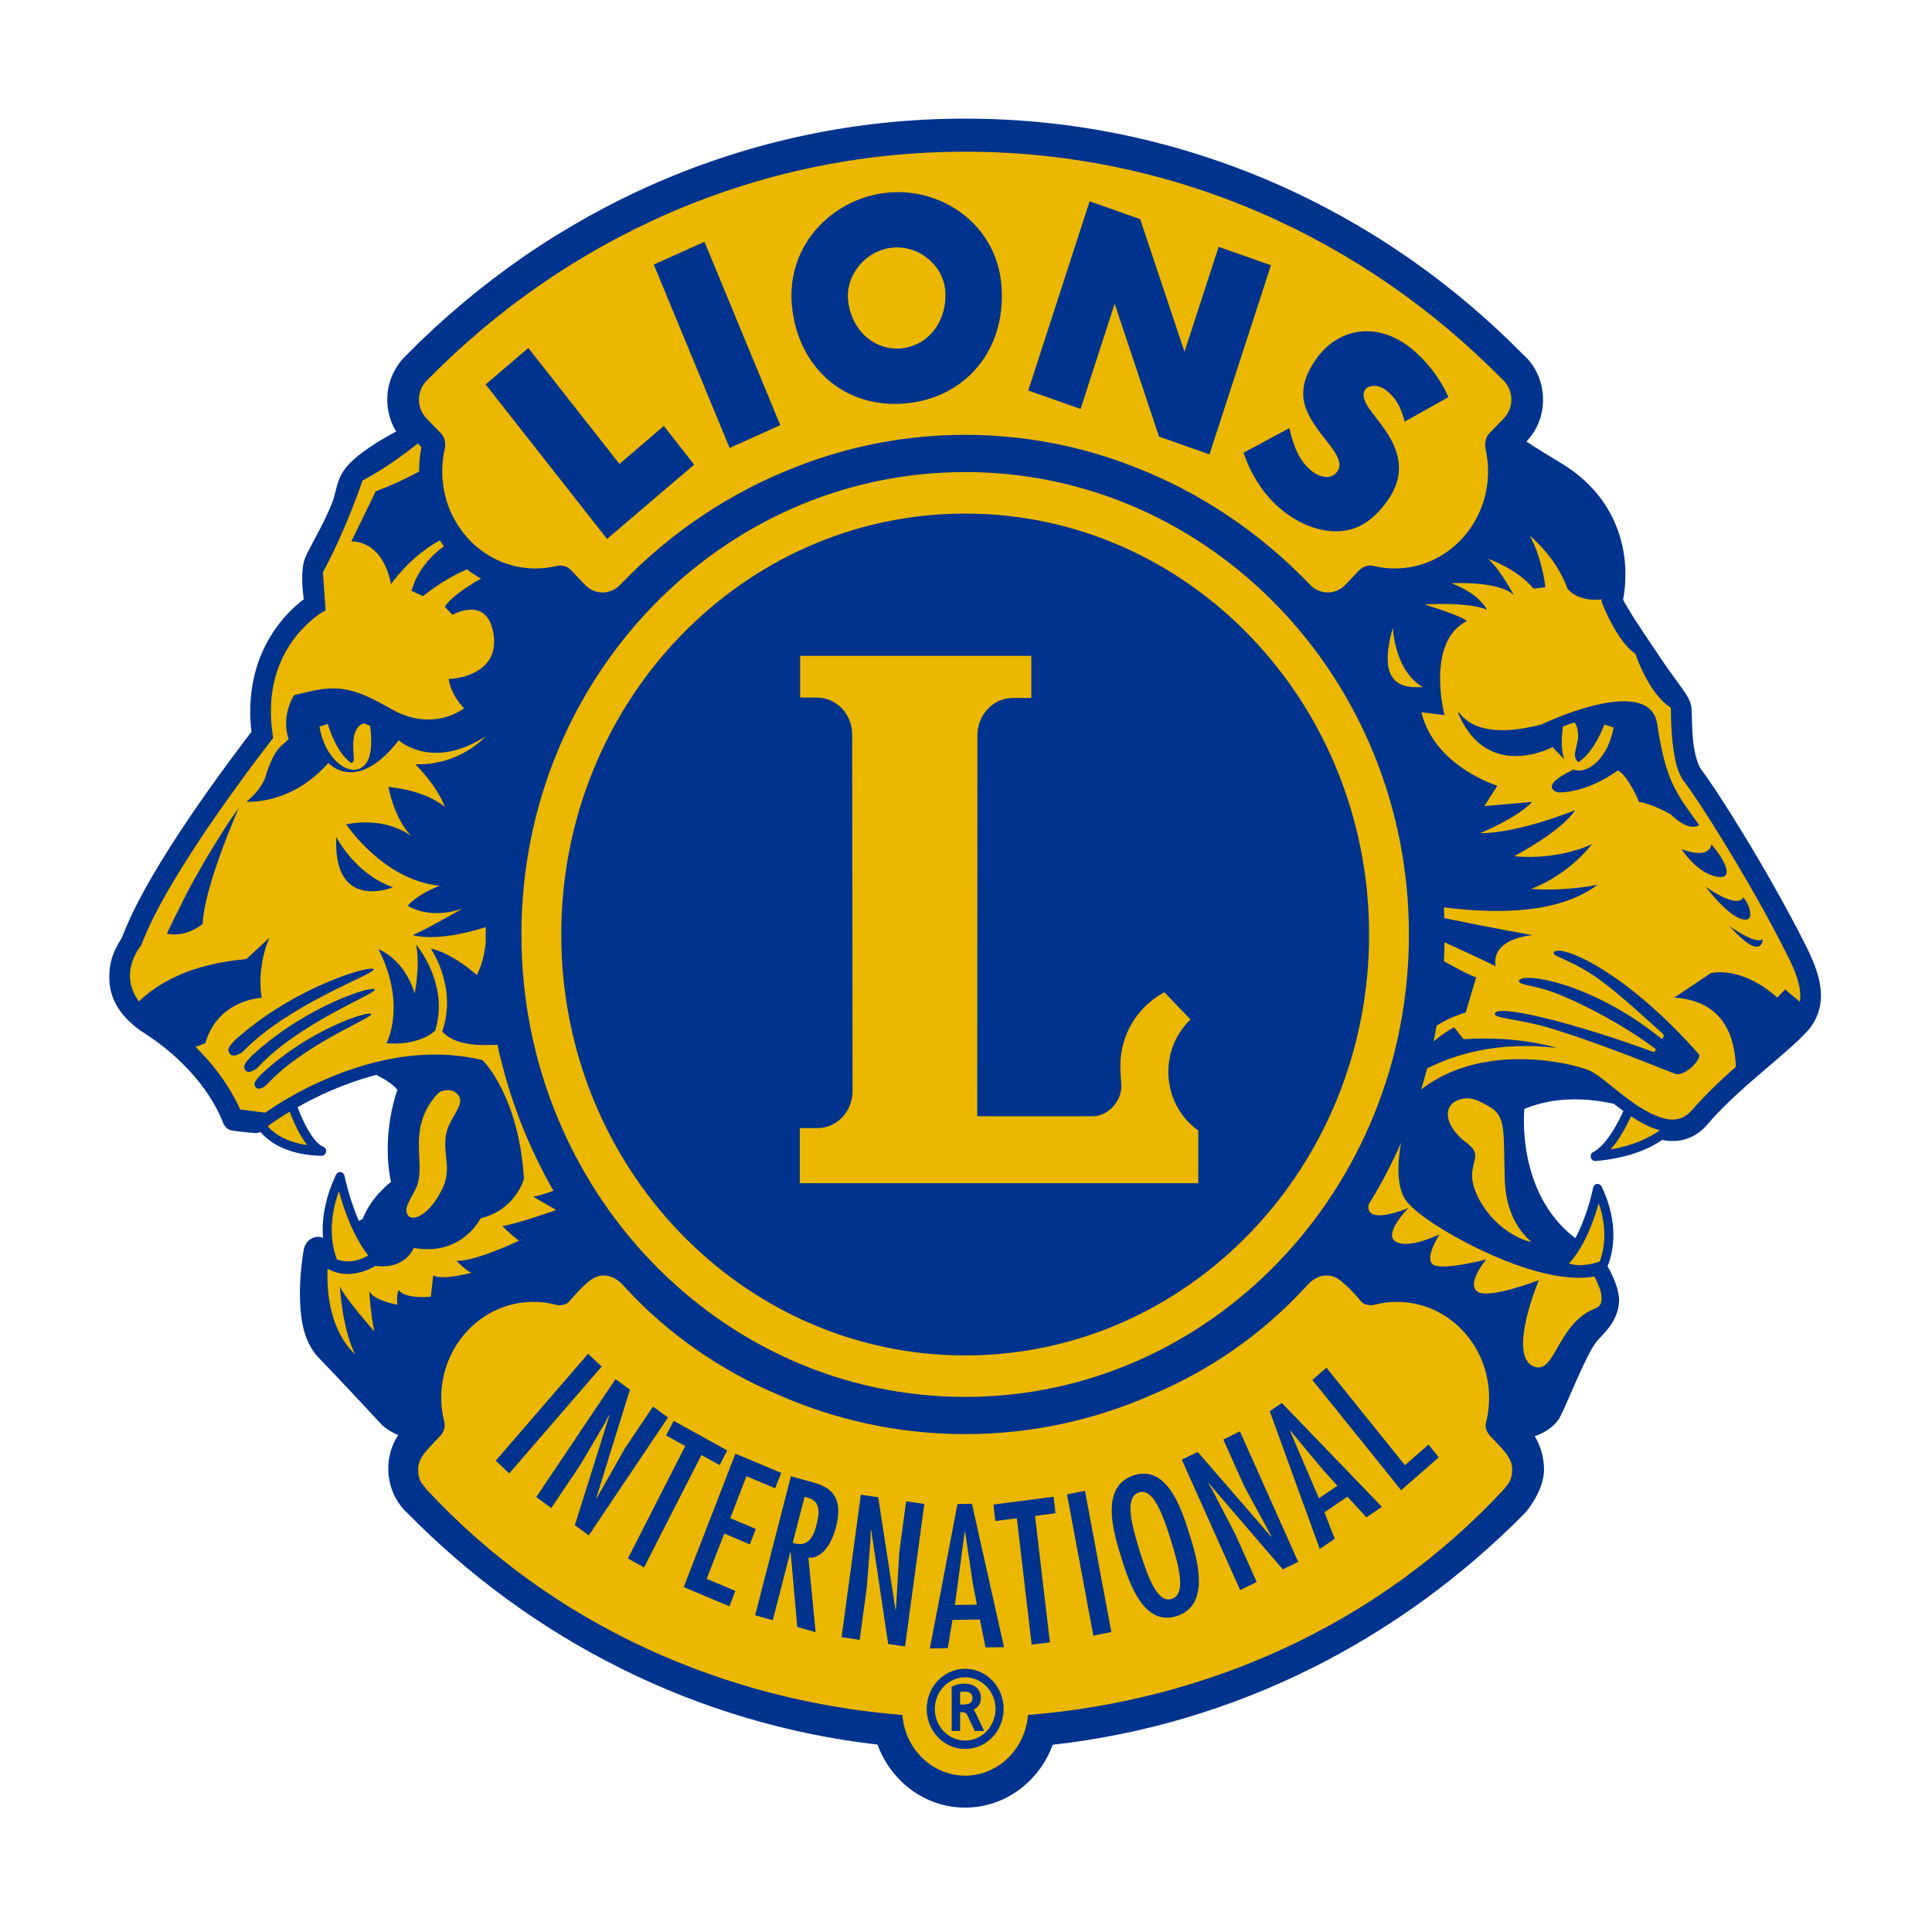 <svg width="114" height="113" viewBox="0 0 114 113" fill="none" xmlns="http://www.w3.org/2000/svg">
<g filter="url(#filter0_d_75_251)">
<path d="M56.95 106.468C54.741 106.468 52.733 105.023 51.953 102.872C51.928 102.805 51.87 102.757 51.8 102.749C41.437 101.561 31.625 96.73 24.171 89.145L24.055 89.037C23.447 88.425 23.095 87.558 23.095 86.665C23.095 85.979 23.293 85.322 23.649 84.785C23.681 84.736 23.69 84.674 23.673 84.618C23.657 84.561 23.616 84.516 23.562 84.495C23.237 84.368 22.936 84.183 22.691 83.962C22.394 83.646 20.17 81.255 18.884 79.922C18.032 78.985 17.898 77.643 17.881 76.331C17.881 75.149 18.047 74.1 18.098 73.806C18.116 73.72 18.138 73.635 18.195 73.527C18.241 73.444 18.378 73.238 18.631 73.191C18.684 73.177 18.726 73.172 18.764 73.172C18.836 73.172 18.913 73.188 18.996 73.221C19.017 73.228 19.038 73.232 19.061 73.232C19.1 73.232 19.138 73.219 19.172 73.194C19.221 73.154 19.249 73.091 19.245 73.027C19.235 72.876 19.224 72.723 19.224 72.558C19.224 71.538 19.483 70.475 19.993 69.395L20.074 69.35C20.113 69.355 20.14 69.382 20.147 69.417C20.149 69.422 20.15 69.428 20.151 69.432C20.343 70.31 20.576 71.013 20.741 71.454C20.819 71.674 20.909 71.9 21.011 72.126C21.032 72.175 21.072 72.212 21.122 72.228C21.14 72.234 21.158 72.237 21.177 72.237C21.209 72.237 21.241 72.228 21.269 72.212L21.491 72.086C21.53 72.065 21.561 72.029 21.577 71.985C22.032 70.761 23.167 69.907 23.179 69.898C23.238 69.853 23.267 69.775 23.251 69.7C22.669 66.962 23.611 64.404 23.621 64.379C23.645 64.314 23.634 64.24 23.591 64.186C23.351 63.881 22.911 63.568 22.284 63.253C22.26 63.24 22.232 63.234 22.204 63.234C22.189 63.234 22.174 63.236 22.16 63.24C20.185 63.751 18.52 64.566 17.471 65.161C17.39 65.208 17.354 65.31 17.388 65.4C18.189 67.525 18.896 67.803 18.975 67.828C19.033 67.842 19.064 67.884 19.059 67.931C19.054 67.975 19.018 68.01 18.978 68.01C17.133 67.964 16.137 67.325 15.626 66.799L15.537 66.698C15.495 66.651 15.416 66.608 15.349 66.608C15.332 66.608 15.317 66.611 15.302 66.617C15.249 66.638 15.19 66.655 15.125 66.664L15.06 66.662C15.039 66.661 14.416 66.612 13.998 66.559C13.848 66.541 13.756 66.53 13.641 66.496C13.594 66.481 13.571 66.475 13.498 66.42C13.408 66.335 13.377 66.27 13.345 66.202C13.312 66.134 13.29 66.08 13.286 66.059C12.101 63.238 9.629 61.444 8.621 60.801C8.323 60.612 8.189 60.505 8.131 60.457L8.042 60.389L7.73 60.104C6.974 59.37 6.614 58.553 6.633 57.608C6.635 56.624 7.022 55.976 7.251 55.59C7.336 55.448 7.397 55.345 7.427 55.254C8.418 52.626 11.101 48.38 14.981 43.303C15.011 43.263 15.025 43.212 15.02 43.161C14.971 42.728 14.948 42.339 14.948 41.972C14.959 38.226 17.108 36.209 18.032 35.515C18.087 35.474 18.116 35.403 18.106 35.333C18.046 34.883 18.015 34.473 18.015 34.11C18.019 33.743 18.037 33.317 18.197 32.938C18.279 32.746 18.437 32.45 18.629 32.09L18.925 31.526C19.149 31.104 19.558 30.304 19.779 29.708C19.872 29.466 19.92 29.27 19.968 29.069C20.027 28.832 20.086 28.587 20.231 28.239C20.564 27.499 21.343 26.936 22.112 26.423C22.628 26.084 23.129 25.805 23.458 25.632C23.505 25.607 23.539 25.563 23.553 25.511C23.567 25.458 23.558 25.402 23.53 25.356C23.208 24.832 23.038 24.224 23.035 23.598C23.038 22.669 23.392 21.814 24.035 21.163C32.913 12.143 44.581 7.192 56.928 7.192C69.324 7.192 80.977 12.131 89.785 21.098L89.904 21.204C90.511 21.815 90.864 22.684 90.864 23.578C90.864 24.471 90.526 25.314 89.938 25.917C89.897 25.959 89.878 26.017 89.883 26.075C89.889 26.133 89.921 26.186 89.968 26.217C90.566 26.608 91.233 27.02 91.977 27.47C95.382 29.486 95.731 32.607 95.724 33.855C95.724 34.574 95.642 35.089 95.593 35.337C95.584 35.38 95.59 35.424 95.61 35.464C95.661 35.589 95.732 35.709 95.827 35.862C95.901 35.981 95.989 36.125 96.078 36.284C96.104 36.353 96.531 37.001 96.822 37.433C97.225 38.043 97.734 38.796 98.212 39.495C98.4 39.763 98.582 40.013 98.752 40.247C98.882 40.425 99.006 40.592 99.118 40.751L99.189 40.858C99.404 41.174 99.572 41.424 99.623 41.775C99.638 41.945 99.642 42.171 99.649 42.424C99.66 42.832 99.671 43.295 99.725 43.764C99.797 44.501 100.004 45.145 100.167 45.428C101.088 46.612 104.102 51.347 106.392 55.888C106.838 56.782 107.254 57.749 107.264 58.746C107.264 59.478 106.999 60.166 106.519 60.699C106.002 61.274 105.167 61.988 104.284 62.743C103.056 63.794 101.664 64.984 100.607 66.223C100.121 66.802 99.439 67.133 98.733 67.133C98.61 67.133 98.54 67.133 98.466 67.123C98.346 67.117 98.238 67.101 98.126 67.074C98.111 67.07 98.098 67.068 98.083 67.068C98.047 67.068 98.012 67.079 97.981 67.1C97.008 67.769 95.714 68.178 94.134 68.317C94.091 68.317 94.052 68.284 94.043 68.243C94.036 68.21 94.058 68.162 94.096 68.146C94.189 68.103 94.241 68.067 94.316 68.015C94.525 67.852 94.731 67.647 94.935 67.395C95.296 66.929 95.64 66.337 95.957 65.632C95.998 65.542 95.966 65.435 95.884 65.385C95.83 65.352 95.781 65.312 95.731 65.274C95.576 65.158 95.457 65.071 95.342 64.978C94.461 64.765 93.673 64.676 92.927 64.676C91.824 64.676 90.798 64.871 89.879 65.255C89.814 65.282 89.771 65.342 89.763 65.412C89.758 65.464 89.264 70.496 92.848 73.219C92.879 73.243 92.918 73.256 92.956 73.256C92.97 73.256 92.983 73.254 92.996 73.251C93.049 73.239 93.092 73.205 93.118 73.156C93.315 72.785 93.501 72.364 93.669 71.903C94.022 70.944 94.19 70.124 94.19 70.076C94.191 70.078 94.192 70.079 94.192 70.079C94.198 70.079 94.219 70.056 94.246 70.054L94.343 70.097C94.788 71.037 95.013 71.974 95.013 72.879C95.013 73.674 94.835 74.276 94.686 74.64C94.662 74.698 94.667 74.764 94.698 74.817C94.7 74.821 94.743 74.898 94.745 74.902C94.809 75.011 94.889 75.16 94.967 75.341C95.136 75.711 95.311 76.15 95.346 76.634C95.352 76.675 95.351 76.709 95.351 76.743C95.329 77.689 94.716 78.337 94.311 78.766C94.189 78.897 94.086 79.005 94.026 79.093C93.696 79.491 93.123 80.765 92.954 81.146C92.786 81.519 92.622 81.896 92.471 82.243C92.272 82.698 92.097 83.101 91.962 83.376C91.878 83.537 91.837 83.618 91.765 83.709C91.594 83.931 91.205 84.334 90.501 84.557C90.445 84.575 90.401 84.619 90.38 84.675C90.361 84.733 90.368 84.796 90.4 84.846C90.73 85.373 90.909 86.001 90.92 86.663C90.92 87.372 90.626 87.965 90.406 88.353C90.15 88.8 89.909 89.081 89.907 89.084C82.371 96.75 72.502 101.599 62.096 102.759C62.026 102.767 61.967 102.813 61.943 102.882C61.158 105.026 59.152 106.468 56.95 106.468Z" fill="#EBB700"/>
<path d="M102.852 52.948C102.852 52.948 102.67 53.717 100.647 52.326C100.647 52.326 101.87 53.971 102.769 54.23C103.666 54.489 103.173 53.23 102.852 52.948ZM100.979 49.819C100.979 49.819 100.952 50.753 99.224 50.105C99.224 50.105 100.07 51.456 101.233 51.716C102.488 51.997 101.663 50.586 100.979 49.819ZM100.257 48.683C98.95 46.839 98.297 46.178 97.792 42.751C97.347 39.664 90.948 42.751 90.948 42.751C87.805 43.568 86.59 42.713 86.134 42.087C86.134 42.069 85.998 41.972 86.072 42.152C87.81 46.142 91.608 44.081 91.608 44.081L92.302 44.806C92.143 44.384 92.106 43.752 92.221 42.87C92.365 42.815 92.619 42.708 92.906 42.627C93.077 42.865 93.096 43.021 93.118 43.389C93.133 43.752 92.93 44.238 92.93 44.546C92.93 44.838 93.138 44.968 93.138 44.968C93.865 44.519 94.409 43.432 94.669 42.751C94.856 42.805 95.037 42.865 95.213 42.924C94.866 44.822 93.647 45.645 92.952 45.439C92.915 45.428 92.884 45.417 92.853 45.406C90.632 46.46 91.951 46.758 91.951 46.758C93.797 46.758 95.463 45.455 95.463 45.455C96.08 45.774 96.719 47.32 96.719 47.32C97.409 47.396 98.565 48.039 98.565 48.039C99.718 49.164 100.257 48.683 100.257 48.683ZM22.049 57.198C21.998 56.907 17.712 58.096 14.214 61.068C14.214 61.068 13.427 61.695 13.477 61.984C13.581 62.539 14.209 62.182 14.37 62.015C17.099 59.216 22.1 57.491 22.049 57.198ZM72.182 84.941L73.411 87.683L75.024 90.65L75.014 90.683L70.671 85.671L69.733 86.129L73.178 93.826L74.154 93.348L72.887 90.521L71.585 88.013L71.305 87.536L71.315 87.51L75.694 92.603L76.603 92.159L73.162 84.459L72.182 84.941ZM12.082 50.802C11.694 51.484 11.355 52.062 11.016 52.722L11.018 52.717C10.66 53.43 10.089 54.571 9.845 55.095C10.49 55.22 11.202 55.09 11.957 54.522C12.04 52.306 14.081 47.693 14.081 47.693C13.498 48.45 12.626 49.889 12.082 50.802ZM15.615 63.206C15.615 63.206 14.982 63.745 15.018 63.987C15.091 64.458 15.597 64.152 15.73 64.01C17.934 61.609 21.94 60.091 21.898 59.846C21.863 59.598 18.432 60.652 15.615 63.206ZM43.053 26.433L46.041 25.087L41.569 14.267L38.575 15.613L38.637 15.754L43.053 26.433ZM65.773 17.921L68.389 25.762L71.367 26.811L74.995 15.651L71.907 14.564L69.893 20.756L67.278 12.932L64.294 11.877L60.674 23.043L63.761 24.13L65.773 17.921ZM52.792 23.832H52.802C53.023 23.832 53.248 23.821 53.476 23.799C56.823 23.48 59.122 20.896 59.117 17.479C59.117 17.251 59.106 17.014 59.086 16.776C58.79 13.461 55.965 11.337 52.979 11.337C52.775 11.337 52.574 11.347 52.366 11.37C49.331 11.661 46.7 14.148 46.7 17.425C46.7 17.603 46.706 17.787 46.721 17.977C47.033 21.485 49.543 23.832 52.792 23.832ZM52.657 14.613C52.751 14.603 52.839 14.597 52.927 14.597H52.931C54.395 14.597 55.656 15.76 55.773 17.111H55.77C55.78 17.225 55.785 17.339 55.785 17.452C55.785 19.134 54.66 20.414 53.187 20.556C53.098 20.566 53.01 20.572 52.921 20.572C51.46 20.566 50.194 19.404 50.037 17.667C50.032 17.593 50.029 17.522 50.029 17.452C50.027 16.089 51.157 14.753 52.657 14.613ZM73.421 26.843C73.92 28.245 74.766 29.478 75.959 30.337C76.79 30.937 77.796 31.349 78.839 31.349C78.963 31.349 79.093 31.341 79.223 31.326C80.447 31.202 81.34 30.342 81.973 29.39C82.371 28.785 82.548 28.196 82.548 27.622C82.548 26.671 82.076 25.8 81.448 24.983L80.982 24.373C80.805 24.141 80.638 23.908 80.536 23.653C80.478 23.513 80.458 23.394 80.458 23.297C80.458 22.962 80.7 22.777 81.08 22.767C81.292 22.767 81.537 22.843 81.759 23.005C82.32 23.411 82.647 24.005 82.829 24.691L82.88 24.881L85.469 23.432L85.406 23.302C84.894 22.188 83.996 21.074 83.02 20.366C82.263 19.82 81.438 19.545 80.638 19.545C79.46 19.545 78.34 20.145 77.562 21.329C77.1 22.02 76.897 22.632 76.897 23.205C76.897 24.206 77.499 25.032 78.242 25.973C78.542 26.346 79.046 26.98 79.035 27.444C79.035 27.569 79.005 27.676 78.936 27.785C78.76 28.049 78.537 28.141 78.278 28.146C78.023 28.146 77.733 28.034 77.484 27.856C76.712 27.298 76.353 26.395 76.125 25.449L76.083 25.26L73.38 26.714L73.421 26.843ZM35.819 31.801L40.961 27.417L39.171 25.135L36.552 27.374L31.175 20.533L28.654 22.686L28.752 22.805L35.819 31.801ZM102.042 54.63C103.987 56.824 104.014 55.419 104.014 55.419C103.556 55.755 102.042 54.63 102.042 54.63ZM107.449 58.743C107.438 57.755 107.06 56.809 106.556 55.798C104.262 51.25 101.217 46.471 100.325 45.33C100.174 45.066 99.977 44.438 99.909 43.741C99.821 42.983 99.847 42.216 99.806 41.746C99.743 41.307 99.52 41.016 99.266 40.637C99.007 40.269 98.691 39.853 98.363 39.383C97.885 38.685 97.378 37.933 96.973 37.322C96.572 36.728 96.257 36.235 96.236 36.187C96.044 35.842 95.852 35.565 95.805 35.446C95.795 35.42 95.785 35.398 95.775 35.376C95.836 35.063 95.909 34.542 95.909 33.9V33.857C95.919 32.056 95.229 29.174 92.07 27.303C91.328 26.854 90.663 26.445 90.067 26.054C90.679 25.427 91.048 24.535 91.048 23.605V23.578C91.048 22.599 90.658 21.696 90.025 21.058L89.916 20.961C81.448 12.342 69.8 7 56.974 7H56.928C44.096 7 32.453 12.342 23.944 20.993L23.907 21.025C23.25 21.691 22.853 22.589 22.851 23.567V23.599C22.853 24.265 23.04 24.914 23.375 25.46C22.999 25.66 22.501 25.94 22.012 26.26C21.218 26.79 20.42 27.368 20.061 28.163C19.792 28.812 19.808 29.11 19.608 29.638C19.423 30.136 19.087 30.823 18.765 31.434C18.443 32.052 18.152 32.57 18.028 32.862C17.862 33.257 17.836 33.684 17.83 34.111C17.83 34.587 17.883 35.058 17.924 35.36C16.923 36.111 14.775 38.193 14.764 41.973C14.764 42.363 14.79 42.762 14.836 43.183C13.701 44.67 8.792 51.111 7.251 55.193C7.158 55.484 6.452 56.247 6.45 57.578V57.604C6.432 58.446 6.693 59.36 7.609 60.248L7.921 60.534L7.983 60.582C8.017 60.605 8.133 60.718 8.525 60.966C9.638 61.675 11.983 63.437 13.104 66.097C13.112 66.131 13.127 66.173 13.15 66.229C13.197 66.315 13.223 66.421 13.389 66.575C13.514 66.671 13.55 66.666 13.591 66.681C13.721 66.719 13.825 66.731 13.975 66.751C14.407 66.805 15.055 66.855 15.06 66.855H15.153C15.231 66.843 15.304 66.823 15.371 66.795C15.413 66.843 15.449 66.886 15.496 66.934C16.093 67.551 17.162 68.158 18.972 68.202H18.977C19.113 68.202 19.226 68.092 19.242 67.953C19.258 67.807 19.165 67.676 19.029 67.643C18.946 67.617 18.298 67.287 17.561 65.33C18.687 64.692 20.321 63.913 22.205 63.426C22.722 63.685 23.196 63.987 23.45 64.308C23.45 64.308 22.47 66.91 23.072 69.742C23.072 69.742 21.886 70.624 21.405 71.915C21.328 71.958 21.25 72.002 21.177 72.045C21.079 71.824 20.991 71.602 20.913 71.385C20.509 70.295 20.332 69.379 20.328 69.379C20.305 69.26 20.212 69.173 20.102 69.159C19.99 69.142 19.878 69.206 19.829 69.31C19.237 70.559 19.04 71.663 19.04 72.559C19.04 72.731 19.05 72.89 19.06 73.04C18.975 73.008 18.874 72.98 18.765 72.98C18.72 72.98 18.664 72.986 18.599 73.001C18.298 73.058 18.117 73.283 18.034 73.434C17.95 73.59 17.929 73.71 17.919 73.744V73.76C17.919 73.765 17.696 74.96 17.696 76.334C17.712 77.556 17.816 79.027 18.753 80.059C20.115 81.469 22.526 84.065 22.531 84.071L22.558 84.097C22.596 84.13 22.931 84.454 23.497 84.676C23.123 85.239 22.911 85.925 22.911 86.635V86.665C22.911 87.638 23.3 88.544 23.932 89.18L24.041 89.282C31.347 96.717 41.024 101.708 51.78 102.941C52.569 105.114 54.587 106.66 56.951 106.66C59.309 106.66 61.322 105.12 62.116 102.951C72.924 101.746 82.647 96.738 90.015 89.244L90.041 89.218C90.056 89.201 90.305 88.904 90.565 88.451C90.824 87.995 91.105 87.39 91.111 86.698C91.111 86.676 91.106 86.665 91.106 86.66C91.094 85.973 90.907 85.303 90.555 84.742C91.208 84.535 91.649 84.168 91.909 83.832C92.002 83.713 92.049 83.612 92.127 83.464C92.366 82.978 92.729 82.097 93.123 81.226C93.503 80.366 93.932 79.501 94.177 79.206C94.436 78.831 95.505 78.057 95.537 76.743C95.537 76.697 95.537 76.651 95.531 76.62C95.494 76.1 95.307 75.636 95.135 75.263C95.054 75.073 94.97 74.917 94.903 74.803C94.887 74.771 94.872 74.743 94.857 74.716C95.011 74.338 95.199 73.71 95.199 72.879C95.199 72.082 95.028 71.109 94.509 70.013C94.456 69.904 94.348 69.846 94.234 69.862C94.119 69.871 94.031 69.963 94.005 70.077C94.005 70.082 93.85 70.877 93.497 71.834C93.351 72.234 93.17 72.661 92.957 73.063C89.418 70.376 89.947 65.434 89.947 65.434C91.764 64.675 93.693 64.795 95.23 65.13C95.349 65.227 95.473 65.319 95.598 65.411C95.66 65.459 95.722 65.508 95.79 65.551C95.427 66.357 95.079 66.904 94.794 67.271C94.55 67.573 94.348 67.751 94.212 67.856C94.145 67.904 94.098 67.936 94.068 67.953C94.046 67.963 94.036 67.968 94.031 67.968C93.907 68.018 93.838 68.158 93.865 68.295C93.896 68.417 94.005 68.509 94.129 68.509H94.151C95.992 68.346 97.243 67.838 98.083 67.261C98.209 67.292 98.328 67.308 98.441 67.314C98.525 67.325 98.602 67.325 98.686 67.325H98.716C99.443 67.33 100.19 67.013 100.745 66.351C102.571 64.21 105.42 62.205 106.655 60.831C107.185 60.243 107.449 59.506 107.449 58.761L107.449 58.743ZM25.178 22.459L25.25 22.388C33.427 14.073 44.604 8.952 56.928 8.952H56.974C69.297 8.952 80.473 14.073 88.65 22.388L88.729 22.459C89.003 22.745 89.179 23.14 89.179 23.578C89.179 24.01 89.018 24.393 88.733 24.691L87.887 25.561C87.717 25.741 87.634 25.985 87.634 26.249C87.634 26.325 87.638 26.394 87.654 26.466L87.649 26.459C87.752 26.893 87.805 27.346 87.805 27.811C87.805 30.981 85.341 33.543 82.305 33.543C81.9 33.543 81.506 33.499 81.127 33.413H81.112L81.075 33.402C81.002 33.38 80.929 33.37 80.852 33.37C80.593 33.37 80.359 33.483 80.193 33.661L80.183 33.667L79.431 34.461C79.156 34.765 78.776 34.96 78.345 34.96C77.915 34.96 77.536 34.77 77.256 34.456C74.325 31.407 70.765 29.012 66.801 27.498C63.73 26.308 60.414 25.659 56.953 25.659C53.493 25.659 50.183 26.308 47.121 27.493C43.146 29.001 39.577 31.402 36.644 34.456C36.365 34.77 35.986 34.96 35.555 34.96C35.124 34.96 34.746 34.765 34.471 34.461L33.719 33.667L33.703 33.651C33.537 33.472 33.309 33.37 33.049 33.37C32.971 33.37 32.899 33.38 32.825 33.402L32.784 33.413H32.774C32.396 33.499 32.001 33.543 31.597 33.543C28.555 33.543 26.094 30.981 26.094 27.811C26.094 27.346 26.148 26.893 26.249 26.459L26.248 26.466C26.262 26.394 26.267 26.325 26.267 26.249C26.267 25.985 26.195 25.756 26.014 25.561L25.167 24.691C24.883 24.393 24.721 24.01 24.721 23.578C24.721 23.14 24.898 22.745 25.178 22.459ZM82.191 37.03C82.191 37.03 82.254 39.55 83.955 40.545C83.322 40.528 81.065 40.902 82.191 37.03ZM83.135 55.143C83.135 62.681 80.208 69.493 75.466 74.435C70.724 79.378 64.185 82.426 56.954 82.426C49.715 82.426 43.178 79.378 38.435 74.435C33.692 69.493 30.767 62.681 30.767 55.143C30.767 47.601 33.692 40.788 38.435 35.847C43.178 30.904 49.715 27.855 56.954 27.855C64.185 27.855 70.724 30.904 75.466 35.847C80.208 40.788 83.135 47.601 83.135 55.143ZM18.131 67.567C16.958 67.4 16.279 66.956 15.869 66.54C15.833 66.497 15.839 66.497 15.803 66.454L15.952 66.345C15.952 66.34 16.222 66.142 16.731 65.821C16.84 65.751 16.962 65.674 17.094 65.6C17.463 66.574 17.825 67.19 18.131 67.567ZM20 70.288C20.259 71.255 20.804 72.9 21.728 74.084C21.499 74.213 21.028 74.435 20.514 74.43C20.305 74.43 20.093 74.391 19.875 74.311C19.735 73.928 19.574 73.332 19.574 72.558C19.574 71.921 19.684 71.159 20 70.288ZM23.527 76.121C23.527 76.121 23.375 76.436 23.45 76.986C23.45 76.986 22.09 76.754 21.79 76.202C21.79 76.202 21.863 77.538 22.09 78.565C22.09 78.565 20.277 76.517 20.052 75.889C20.052 75.889 20.203 78.484 20.957 79.902C20.957 79.902 19.184 78.555 19.326 74.864C19.528 74.975 19.73 75.052 19.93 75.104H19.933C20.027 75.129 20.116 75.143 20.208 75.153C20.222 75.153 20.239 75.159 20.254 75.159C20.342 75.17 20.431 75.176 20.514 75.176C21.282 75.17 21.894 74.845 22.149 74.696C22.298 74.711 22.438 74.721 22.573 74.721C23.357 74.727 23.886 74.376 24.177 74.024C24.285 73.883 24.368 73.749 24.426 73.635C24.712 73.688 24.983 73.709 25.241 73.709C26.387 73.716 27.206 73.213 27.715 72.72C28.053 72.396 28.26 72.072 28.37 71.883C30.392 71.384 30.888 69.655 30.896 69.606L30.911 69.546V69.482C30.603 64.728 28.582 62.67 28.536 62.626L28.462 62.55L28.365 62.528C27.456 62.319 26.553 62.226 25.671 62.226C25.464 62.226 25.256 62.231 25.048 62.243C25 62.243 24.95 62.249 24.898 62.249C24.695 62.263 24.493 62.274 24.297 62.296H24.292C24.088 62.319 23.891 62.344 23.693 62.372C23.642 62.382 23.593 62.388 23.544 62.393C23.352 62.425 23.16 62.458 22.973 62.497H22.962C22.77 62.534 22.578 62.578 22.392 62.62C22.345 62.631 22.298 62.642 22.25 62.653C22.066 62.701 21.884 62.745 21.707 62.793C21.702 62.793 21.702 62.798 21.696 62.798C21.515 62.848 21.338 62.901 21.162 62.955C21.116 62.971 21.074 62.982 21.028 62.999C20.856 63.052 20.69 63.108 20.524 63.166C20.519 63.166 20.516 63.172 20.514 63.172C20.342 63.23 20.176 63.291 20.015 63.357C19.974 63.373 19.933 63.388 19.891 63.403C19.735 63.463 19.58 63.53 19.428 63.593H19.421C19.267 63.658 19.118 63.723 18.968 63.794C18.931 63.81 18.895 63.826 18.858 63.842C18.719 63.908 18.578 63.973 18.443 64.031C18.443 64.037 18.438 64.037 18.436 64.037C18.298 64.106 18.163 64.171 18.034 64.238C18.002 64.253 17.971 64.268 17.936 64.285C17.816 64.349 17.701 64.411 17.587 64.469C17.582 64.474 17.576 64.481 17.566 64.481C17.452 64.545 17.341 64.604 17.234 64.67C17.204 64.685 17.172 64.702 17.14 64.717C17.047 64.772 16.953 64.828 16.871 64.874C16.86 64.879 16.851 64.886 16.84 64.891C16.254 65.238 15.845 65.525 15.652 65.654L14.173 65.464C14.095 65.291 14.012 65.129 13.929 64.962C13.913 64.929 13.898 64.901 13.88 64.87C13.799 64.713 13.711 64.555 13.623 64.411C13.608 64.382 13.592 64.355 13.576 64.329C13.488 64.183 13.398 64.037 13.306 63.898C13.298 63.892 13.293 63.881 13.287 63.869C13.19 63.723 13.089 63.583 12.986 63.444C12.968 63.42 12.953 63.393 12.933 63.373C12.834 63.231 12.731 63.103 12.627 62.971C12.612 62.955 12.601 62.941 12.591 62.929C12.486 62.798 12.378 62.676 12.273 62.55C12.266 62.545 12.259 62.539 12.254 62.528C12.144 62.406 12.03 62.285 11.921 62.167L11.874 62.116C11.765 62.004 11.652 61.886 11.537 61.776L12.113 61.556C12.871 58.956 15.438 58.879 15.438 58.879C15.138 56.907 15.896 55.333 15.896 55.333L14.536 56.593C11.177 56.885 9.26 58.057 8.195 59.095C7.957 58.765 7.817 58.451 7.742 58.154C7.733 58.134 7.729 58.106 7.724 58.085C7.715 58.047 7.708 58.004 7.703 57.965C7.697 57.928 7.692 57.895 7.688 57.858C7.682 57.831 7.679 57.803 7.677 57.771C7.671 57.707 7.667 57.641 7.667 57.577C7.667 57.08 7.826 56.636 7.989 56.311C8.072 56.154 8.149 56.024 8.211 55.938C8.268 55.851 8.305 55.819 8.299 55.819L8.347 55.766L8.367 55.7C9.134 53.608 11.052 50.575 12.771 48.099C14.495 45.617 16.015 43.681 16.02 43.676L16.118 43.551L16.095 43.383C16.02 42.881 15.984 42.411 15.984 41.972C15.984 39.885 16.746 38.436 17.509 37.489C17.889 37.02 18.27 36.673 18.553 36.452C18.697 36.338 18.812 36.257 18.895 36.203C18.973 36.154 19.008 36.133 19.008 36.133L19.214 36.019L19.052 33.765C20.239 31.607 21.177 28.985 21.395 28.352C21.603 28.245 21.797 28.131 21.987 28.017C22.049 27.985 22.107 27.947 22.168 27.914C22.293 27.838 22.419 27.763 22.537 27.688C22.604 27.643 22.664 27.607 22.729 27.563C22.837 27.493 22.941 27.422 23.045 27.351C23.102 27.315 23.16 27.276 23.216 27.233C23.321 27.162 23.42 27.097 23.513 27.028C23.559 26.995 23.61 26.957 23.658 26.924C23.757 26.849 23.85 26.785 23.944 26.714C23.976 26.686 24.013 26.66 24.047 26.637C24.278 26.459 24.483 26.302 24.654 26.168L24.864 26.389C24.774 26.854 24.73 27.331 24.73 27.811C24.73 27.817 24.731 27.822 24.731 27.828C23.944 28.249 23.092 28.645 22.168 28.996L20.731 31.947C20.731 31.947 22.543 31.79 23.072 34.468C23.072 34.468 24.188 32.834 25.951 31.888C26.029 32.002 26.112 32.115 26.195 32.23C25.419 32.802 24.623 33.656 24.28 34.862L24.959 35.176C24.959 35.176 26.159 34.181 27.554 33.597C27.814 33.798 28.094 33.976 28.382 34.138C27.523 34.631 26.584 35.257 26.248 35.803L26.698 36.279C26.698 36.279 28.74 35.095 29.116 37.382C29.495 39.664 27.155 40.058 26.475 40.058C26.475 40.058 26.548 40.924 27.381 41.789C27.381 41.789 25.567 43.287 22.999 41.789C20.428 40.291 19.548 40.469 17.356 41.02C17.356 41.02 16.554 42.205 17.032 43.611C16.539 44.114 16.274 44.059 15.737 45.595C15.516 46.59 14.534 47.304 14.534 47.304C14.534 47.304 17.177 47.536 19.372 45.016C19.372 45.016 21.033 46.909 23.527 43.681C23.527 43.681 25.489 45.492 28.665 43.444C28.665 43.444 27.155 45.173 24.509 45.098C24.509 45.098 25.796 46.358 26.248 47.617C26.248 47.617 25.266 46.671 22.921 46.434C22.921 46.434 23.222 48.244 24.28 49.348C24.28 49.348 22.921 48.169 20.428 48.638C20.428 48.638 22.619 51.948 25.946 52.262C25.946 52.262 24.659 52.738 24.057 53.446C24.057 53.446 25.339 54.311 27.305 53.603C27.305 53.603 25.266 54.781 24.358 55.176C24.358 55.176 25.718 55.647 28.665 54.705C28.66 54.852 28.66 54.998 28.66 55.143C28.66 55.268 28.66 55.387 28.665 55.511C28.624 56.068 28.499 56.825 28.135 57.539C28.135 57.539 26.776 56.279 25.417 55.966C25.417 55.966 27.004 58.245 26.096 60.848C26.096 60.848 26.662 61.761 28.894 61.658C29.07 61.652 29.22 61.652 29.355 61.652C30.019 64.734 31.15 67.633 32.66 70.266C32.167 70.444 31.726 70.569 31.461 70.612L32.82 71.397C32.82 71.397 30.631 72.187 29.646 72.343C29.646 72.343 30.174 72.895 30.631 73.207C30.631 73.207 27.985 74.468 26.927 74.391C26.927 74.391 27.531 75.019 27.834 75.099C27.834 75.099 26.096 75.57 25.567 75.257L25.417 76.517C25.417 76.517 23.902 76.673 23.527 76.121ZM25.815 64.545C26.047 64.291 26.631 64.254 26.874 64.453C27.456 64.924 27.025 65.353 26.563 66.248C25.822 67.709 26.813 68.708 26.09 70.168C25.37 71.628 24.468 72.039 24.143 71.78C23.658 71.397 24.373 70.59 24.613 69.948C25.126 68.565 23.976 66.574 25.815 64.545ZM21.386 42.718C21.386 42.718 21.424 42.703 21.471 42.686C21.621 42.741 21.753 42.795 21.841 42.827C22.044 44.427 21.759 45.2 21.105 45.395C20.41 45.6 19.19 44.779 18.848 42.881C19.004 42.822 19.17 42.774 19.34 42.718C19.564 43.454 20.065 44.622 20.752 45.028C20.752 45.028 20.895 44.947 20.882 44.762C20.844 44.206 20.693 43.016 21.386 42.718ZM88.978 87.573C88.92 87.649 88.79 87.812 88.743 87.876C81.288 95.922 71.112 100.361 60.653 101.194C60.502 103.194 58.903 104.768 56.953 104.778C54.996 104.768 53.399 103.194 53.248 101.194C42.788 100.361 32.613 95.922 25.16 87.876C25.116 87.812 24.986 87.649 24.923 87.573C24.726 87.309 24.675 87.038 24.675 86.681C24.675 86.135 25.064 85.698 25.349 85.39C25.635 85.077 26.007 84.697 26.007 84.697C26.007 84.697 26.159 84.508 26.211 84.329C26.262 84.146 26.231 83.972 26.216 83.902C26.102 83.454 26.037 82.977 26.034 82.493C26.029 79.362 28.462 76.824 31.461 76.819C31.928 76.813 32.379 76.878 32.811 76.992C32.889 77.014 32.982 77.037 33.215 76.992C33.5 76.945 33.573 76.798 33.646 76.722C33.719 76.646 34.107 76.192 34.455 75.862C34.808 75.532 35.14 75.262 35.628 75.262C36.172 75.262 36.561 75.58 36.919 76.003C39.468 78.762 42.524 80.848 45.838 82.264C49.252 83.779 53.007 84.621 56.953 84.621C60.886 84.621 64.632 83.784 68.041 82.269C71.361 80.859 74.428 78.766 76.981 76.003C77.339 75.58 77.728 75.262 78.273 75.262C78.76 75.262 79.026 75.479 79.446 75.862C79.867 76.253 80.151 76.599 80.255 76.722C80.359 76.846 80.405 76.933 80.686 76.992C80.868 77.032 81.012 77.014 81.095 76.992C81.521 76.878 81.973 76.813 82.439 76.819C85.444 76.824 87.872 79.362 87.867 82.493C87.867 82.977 87.805 83.454 87.691 83.902C87.67 83.972 87.638 84.146 87.691 84.329C87.742 84.508 87.893 84.697 87.893 84.697C87.893 84.697 88.297 85.108 88.553 85.39C88.812 85.665 89.227 86.135 89.227 86.681C89.227 87.038 89.174 87.309 88.978 87.573ZM94.332 70.996C94.582 71.71 94.665 72.343 94.665 72.879C94.665 73.504 94.545 73.998 94.431 74.331C94.415 74.37 94.405 74.403 94.389 74.441L94.146 74.517C93.88 74.603 93.429 74.656 93.216 74.656C93.009 74.656 92.765 74.61 92.573 74.559C93.517 73.542 94.068 71.953 94.332 70.996ZM93.154 75.398C93.481 75.398 93.787 75.369 94.083 75.319C94.171 75.489 94.301 75.77 94.441 76.154C94.648 77.067 94.27 77.144 94.057 77.235C91.842 78.168 91.769 81.18 90.477 80.62C88.941 79.956 90.799 75.539 90.799 75.539C90.799 75.539 87.794 76.702 87.162 76.202C86.522 75.706 87.696 74.316 87.696 74.316C87.696 74.316 85.085 74.998 84.556 74.614C84.028 74.225 84.946 72.829 84.946 72.829C84.946 72.829 83.161 73.716 82.367 73.272C81.568 72.829 83.114 71.272 83.114 71.272C83.114 71.272 81.412 72.013 80.882 71.569C80.759 71.465 80.727 71.293 80.748 71.088C81.469 69.925 82.113 68.704 82.668 67.434V67.454C82.647 67.568 82.627 67.688 82.61 67.807C82.554 68.207 82.517 68.616 82.517 69.006C82.517 69.742 82.632 70.456 83.068 70.97C83.7 71.704 85.319 72.759 87.25 73.694C89.18 74.625 91.38 75.392 93.154 75.398ZM90.327 73.261C90.269 73.317 88.339 72.793 87.255 70.722C86.175 68.655 87.799 68.374 86.539 67.434C85.272 66.493 85.05 65.254 86.087 64.892C86.627 64.708 87.079 64.8 87.981 65.363C88.879 65.929 88.702 66.865 88.79 69.597C88.879 72.321 90.378 73.207 90.327 73.261ZM95.033 67.827C95.381 67.434 95.805 66.818 96.237 65.866C96.781 66.224 97.352 66.535 97.939 66.692C97.31 67.152 96.392 67.589 95.033 67.827ZM106.224 58.933L106.22 58.939C106.214 58.998 106.208 59.057 106.198 59.111L105.332 58.382L104.87 58.865C102.718 56.939 100.947 57.421 100.947 57.421L98.795 58.865C101.71 59.048 102.374 61.194 102.426 62.95C102.423 62.954 102.419 62.958 102.416 62.961C102.203 63.145 101.99 63.34 101.777 63.536C101.758 63.555 101.731 63.573 101.71 63.594C101.513 63.778 101.316 63.962 101.124 64.152C101.108 64.167 101.088 64.183 101.072 64.199C100.875 64.395 100.688 64.584 100.502 64.778C100.46 64.821 100.419 64.865 100.382 64.908C100.195 65.104 100.009 65.302 99.837 65.508C99.479 65.913 99.116 66.056 98.691 66.061C98.058 66.064 97.279 65.681 96.527 65.18C96.356 65.058 96.18 64.936 96.013 64.81C95.101 64.135 94.348 63.415 93.771 63.161C93.15 62.908 91.577 62.498 89.678 62.498C89.559 62.498 89.433 62.498 89.316 62.502C89.258 62.502 89.201 62.508 89.138 62.508C89.077 62.514 89.014 62.514 88.951 62.517C88.874 62.523 88.79 62.528 88.714 62.534C88.671 62.54 88.63 62.54 88.583 62.545C88.49 62.55 88.397 62.561 88.303 62.571C88.278 62.579 88.246 62.579 88.215 62.584C88.111 62.594 88.007 62.609 87.903 62.626C87.888 62.631 87.867 62.631 87.852 62.637C87.737 62.654 87.618 62.676 87.504 62.696H87.483C86.238 62.941 84.972 63.421 83.852 64.291C83.981 63.881 84.1 63.464 84.208 63.047C85.771 62.249 88.324 61.421 91.847 61.831C91.847 61.831 89.662 61.107 86.362 61.316L85.797 60.615C85.797 60.615 85.262 60.895 84.588 61.447C84.655 61.139 84.718 60.831 84.77 60.518C85.599 59.977 86.487 59.746 86.487 59.746L87.105 57.658C86.918 57.642 86.207 57.279 85.2 56.718C85.221 56.344 85.231 55.971 85.236 55.598C86.632 56.236 87.794 56.776 88.256 57.02C88.256 57.02 87.794 55.496 90.41 55.176C90.41 55.176 87.996 54.75 85.227 54.177C85.221 53.966 85.211 53.748 85.2 53.539C88.671 53.981 92.122 53.829 94.26 52.209C94.26 52.209 92.412 52.608 90.332 52.451C90.332 52.451 92.334 51.808 93.948 49.801C93.948 49.801 92.107 50.765 89.335 50.527C89.335 50.527 92.107 49.083 92.947 47.801C92.947 47.801 89.642 49.164 87.333 49.164C87.333 49.164 89.492 48.283 90.41 47.32L87.587 47.564L88.35 46.363C88.35 46.363 84.64 45.233 83.872 42.026L85.236 42.2C85.236 42.2 84.106 37.885 86.549 36.647C86.238 36.322 84.049 35.669 84.049 35.669C84.049 35.669 86.586 35.495 87.743 35.976C87.743 35.976 87.535 35.56 86.965 35.122C86.398 34.69 85.642 34.413 85.642 34.413C85.642 34.413 88.49 34.252 89.335 35.133C89.335 35.133 88.49 33.532 87.794 32.97C87.794 32.97 89.492 33.532 90.488 34.733L91.183 34.651C91.183 34.651 91.028 32.97 90.259 31.607C90.259 31.607 91.796 32.808 92.491 34.733C92.491 34.733 93.04 35.532 94.525 35.37L94.493 35.474L94.539 35.592C94.545 35.604 94.758 36.177 95.121 36.842C95.464 37.463 95.909 38.171 96.502 38.583C96.579 38.809 96.76 39.302 97.04 39.848C97.394 40.529 97.886 41.302 98.592 41.762V41.805C98.592 42.211 98.603 43.044 98.702 43.881C98.804 44.731 98.955 45.574 99.371 46.114C100.097 47.023 103.23 51.905 105.478 56.388C105.956 57.334 106.235 58.129 106.23 58.75C106.23 58.809 106.23 58.876 106.224 58.933ZM56.954 30.304C43.79 30.304 33.117 41.427 33.117 55.144C33.117 68.861 43.79 79.979 56.954 79.979C70.118 79.979 80.785 68.861 80.785 55.144C80.785 41.427 70.112 30.304 56.954 30.304ZM70.703 69.817H47.194V66.564H48.242C49.394 66.564 50.307 65.573 50.307 64.372L50.285 43.335C50.285 42.135 49.352 41.162 48.2 41.162H47.215V38.7H60.855V41.182H59.766C58.614 41.182 57.672 42.179 57.672 43.379L57.661 65.866H64.477C65.4 65.866 66.246 64.93 66.163 63.946C66.138 63.647 66.106 63.206 66.106 62.891C66.106 61.021 67.15 59.378 68.706 58.55L70.246 60.157C69.442 60.923 68.94 62.02 68.94 63.243C68.94 64.686 69.64 65.958 70.708 66.708L70.703 69.817ZM15.076 62.102C15.076 62.102 14.366 62.696 14.408 62.967C14.496 63.491 15.057 63.145 15.206 62.989C17.676 60.335 22.168 58.657 22.122 58.387C22.08 58.112 18.233 59.274 15.076 62.102ZM82.902 86.456L78.268 80.702L77.438 81.427L82.678 87.932L84.895 85.99L84.291 85.239L82.902 86.456ZM56.496 88.747L54.868 97.269L55.927 97.247L56.201 95.587L57.82 95.559L58.151 97.21L59.242 97.189L57.35 88.731L56.496 88.747ZM57.644 94.685L56.346 94.706L56.923 90.386L56.946 90.379L57.408 93.463L57.644 94.685ZM62.168 88.319L58.619 88.779L58.733 89.749L59.998 89.587L60.876 97.042L61.951 96.907L61.074 89.45L62.282 89.293L62.168 88.319ZM56.951 98.468C55.698 98.468 54.681 99.53 54.681 100.837C54.681 102.146 55.698 103.2 56.951 103.2C58.203 103.2 59.221 102.146 59.221 100.837C59.221 99.53 58.203 98.474 56.951 98.468ZM56.951 102.703C55.962 102.703 55.163 101.871 55.158 100.837C55.163 99.804 55.962 98.972 56.951 98.972C57.94 98.972 58.738 99.804 58.743 100.837C58.738 101.866 57.94 102.703 56.951 102.703ZM66.879 87.061C64.881 87.736 65.702 90.429 66.158 91.889C66.609 93.343 67.471 96.025 69.464 95.349C71.456 94.674 70.641 91.981 70.184 90.522C69.734 89.068 68.872 86.386 66.879 87.061ZM69.147 94.344C68.338 94.62 67.782 93.229 67.247 91.516C66.713 89.802 66.382 88.343 67.19 88.067C68.005 87.79 68.56 89.18 69.095 90.894C69.629 92.604 69.961 94.068 69.147 94.344ZM19.844 49.385C19.631 53.836 23.193 52.354 23.193 52.354C20.933 51.57 19.844 49.385 19.844 49.385ZM74.922 83.271L77.874 91.398L78.76 90.797L78.149 89.235L79.508 88.315L80.629 89.531L81.542 88.914L75.637 82.783L74.922 83.271ZM76.135 84.411L78.092 86.762L78.917 87.672L77.826 88.406L76.115 84.42L76.135 84.411ZM62.962 88.18L64.513 96.516L65.576 96.3L64.021 87.969L62.962 88.18ZM57.44 100.88C57.696 100.771 57.881 100.539 57.879 100.177C57.876 99.685 57.519 99.352 56.917 99.346C56.672 99.346 56.419 99.393 56.195 99.507L56.154 99.525V102.139H56.653V101.032H56.792C56.958 101.037 57.029 101.092 57.104 101.254L57.513 102.139H58.068L57.596 101.129C57.549 101.037 57.503 100.951 57.44 100.88ZM56.862 100.578H56.653V99.842C56.725 99.826 56.824 99.814 56.917 99.814C57.27 99.82 57.373 99.957 57.378 100.187C57.373 100.476 57.233 100.562 56.862 100.578ZM91.676 56.236C91.64 56.42 92.614 56.646 93.854 57.441C95.054 58.214 96.495 59.533 98.11 60.992C98.255 61.101 98.089 61.334 98.046 61.297C93.776 57.842 89.579 57.329 89.626 57.901C89.647 58.134 90.596 58.139 91.79 58.599C93.527 59.274 95.899 60.549 97.653 61.868C97.771 61.951 97.632 62.085 97.559 62.07C92.619 60.254 88.147 59.205 88.205 59.836C88.225 60.101 89.626 60.128 91.349 60.631C93.73 61.329 96.849 62.571 98.913 63.389C98.976 63.368 99.256 63.469 99.858 62.936C100.335 62.469 100.267 62.231 100.267 62.231C95.619 56.966 91.79 55.619 91.676 56.236ZM34.702 79.881L29.251 86.19L30.05 86.941L35.503 80.631L34.702 79.881ZM38.531 82.995L36.863 85.476L35.202 88.416L35.174 88.423L37.169 81.999L36.318 81.377L31.643 88.336L32.53 88.981L34.248 86.427L35.68 83.994L35.934 83.502L35.962 83.497L33.921 89.996L34.74 90.596L39.416 83.638L38.531 82.995ZM24.468 58.619C23.834 56.545 22.339 56.015 22.339 56.015C24.005 59.316 22.812 61.556 22.812 61.556C22.812 61.556 24.579 61.772 25.676 60.819C26.543 58.064 24.55 55.728 24.55 55.728C24.812 56.994 24.468 58.619 24.468 58.619ZM53.064 91.586L52.864 94.993L52.843 95.008L51.821 88.347L50.795 88.196L49.658 96.603L50.726 96.761L51.147 93.673L51.365 90.823L51.375 90.273L51.401 90.25L52.407 97.004L53.404 97.149L54.541 88.742L53.466 88.585L53.064 91.586ZM47.92 87.454L46.669 87.109L44.558 95.311L45.6 95.603L46.632 91.586L46.654 91.591L47.043 96.003L48.127 96.306L47.702 91.912C48.613 91.986 49.134 90.874 49.331 90.105C49.861 88.044 48.682 87.672 47.92 87.454ZM48.163 90.033C47.952 90.861 47.546 91.306 46.778 91.034L47.474 88.325L47.64 88.369C48.439 88.569 48.366 89.249 48.163 90.033ZM44.246 91.127L44.599 90.218L43.09 89.581L44.046 87.104L45.741 87.817L46.094 86.908L43.395 85.775L40.344 93.646L43.04 94.781L43.39 93.873L41.699 93.158L42.737 90.487L44.246 91.127ZM42.466 86.449L42.907 85.583L39.748 83.837L39.307 84.702L40.433 85.325L37.05 91.959L38.004 92.488L41.388 85.856L42.466 86.449Z" fill="#00338D"/>
</g>
<defs>
<filter id="filter0_d_75_251" x="0.149" y="0.7" width="113.6" height="112.26" filterUnits="userSpaceOnUse" color-interpolation-filters="sRGB">
<feFlood flood-opacity="0" result="BackgroundImageFix"/>
<feColorMatrix in="SourceAlpha" type="matrix" values="0 0 0 0 0 0 0 0 0 0 0 0 0 0 0 0 0 0 127 0" result="hardAlpha"/>
<feOffset/>
<feGaussianBlur stdDeviation="3.15"/>
<feComposite in2="hardAlpha" operator="out"/>
<feColorMatrix type="matrix" values="0 0 0 0 0 0 0 0 0 0.322 0 0 0 0 0.608 0 0 0 1 0"/>
<feBlend mode="normal" in2="BackgroundImageFix" result="effect1_dropShadow_75_251"/>
<feBlend mode="normal" in="SourceGraphic" in2="effect1_dropShadow_75_251" result="shape"/>
</filter>
</defs>
</svg>
